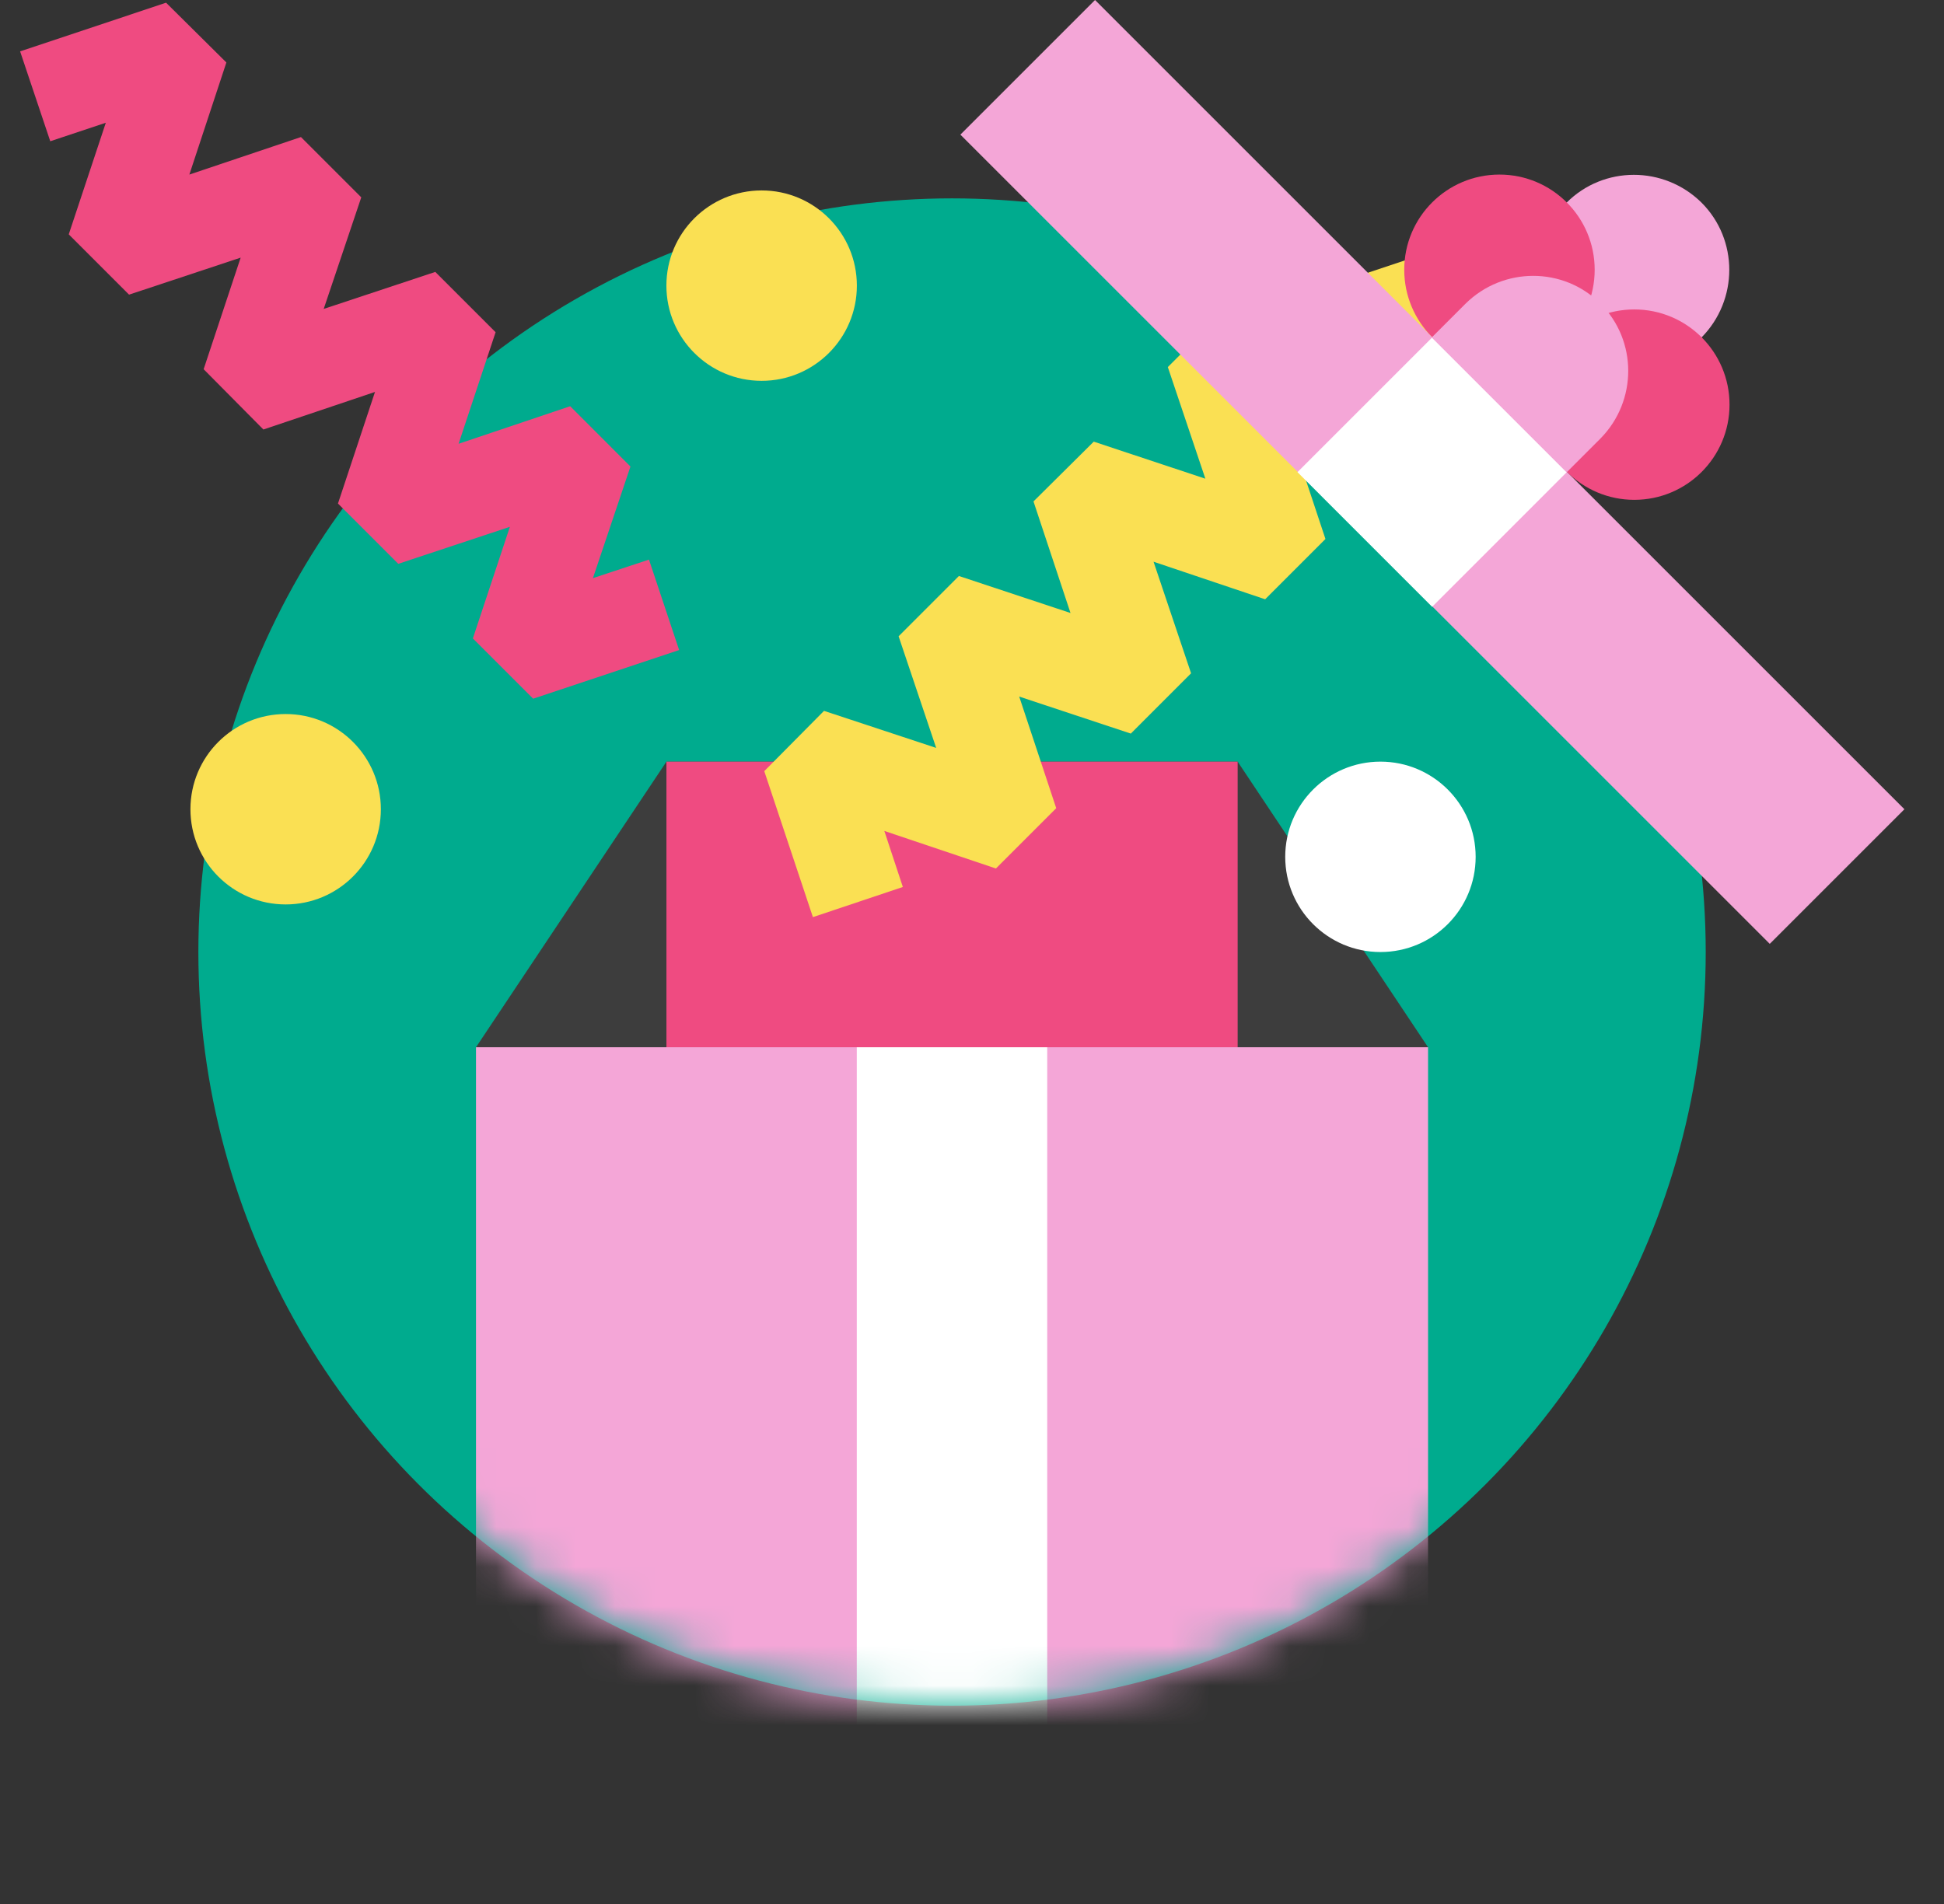 <svg width="49" height="48" viewBox="0 0 49 48" fill="none" xmlns="http://www.w3.org/2000/svg">
<rect x="0" y="0" width="49" height="48" fill="#333333" stroke="none"/>
<ellipse cx="23.997" cy="24.001" rx="18.997" ry="19" fill="#00AB8E"/>
<mask id="mask0" mask-type="alpha" maskUnits="userSpaceOnUse" x="5" y="5" width="38" height="39">
<ellipse cx="23.997" cy="24.001" rx="18.997" ry="19" fill="#00AB8E"/>
</mask>
<g mask="url(#mask0)">
<path d="M35.995 26.401H11.998V43.801H35.995V26.401Z" fill="#F4A6D7"/>
<path d="M26.396 43.801L26.396 26.401H21.596L21.596 43.801H26.396Z" fill="white"/>
<path d="M35.995 26.401H11.998L16.798 19.201H31.196L35.995 26.401Z" fill="#3D3D3D"/>
<path d="M31.196 19.201H16.798V26.401H31.196V19.201Z" fill="#EF4B81"/>
</g>
<path d="M13.438 17.614L11.919 16.095L12.852 13.281L10.039 14.214L8.519 12.694L9.452 9.881L6.639 10.828L5.133 9.308L6.066 6.495L3.253 7.428L1.733 5.908L2.667 3.095L1.267 3.561L0.507 1.295L4.186 0.068L5.706 1.575L4.773 4.401L7.586 3.455L9.106 4.975L8.159 7.788L10.972 6.855L12.492 8.375L11.559 11.188L14.372 10.241L15.891 11.761L14.945 14.575L16.358 14.108L17.118 16.388L13.438 17.614Z" fill="#EF4B81"/>
<path d="M20.49 23.121L19.264 19.441L20.77 17.921L23.597 18.855L22.65 16.041L24.17 14.521L26.983 15.454L26.05 12.641L27.569 11.134L30.382 12.068L29.436 9.254L30.956 7.734L33.769 8.668L33.302 7.268L35.582 6.508L36.808 10.188L35.288 11.708L32.475 10.774L33.409 13.588L31.889 15.108L29.076 14.161L30.022 16.974L28.503 18.494L25.69 17.561L26.623 20.375L25.103 21.895L22.29 20.948L22.757 22.361L20.49 23.121Z" fill="#FAE053"/>
<path d="M19.198 9.601C20.523 9.601 21.598 8.526 21.598 7.201C21.598 5.875 20.523 4.801 19.198 4.801C17.872 4.801 16.797 5.875 16.797 7.201C16.797 8.526 17.872 9.601 19.198 9.601Z" fill="#FAE053"/>
<path d="M7.2 22.801C8.525 22.801 9.6 21.727 9.6 20.401C9.6 19.076 8.525 18.001 7.2 18.001C5.874 18.001 4.8 19.076 4.8 20.401C4.8 21.727 5.874 22.801 7.2 22.801Z" fill="#FAE053"/>
<path d="M34.795 24.001C36.121 24.001 37.195 22.927 37.195 21.601C37.195 20.276 36.121 19.201 34.795 19.201C33.47 19.201 32.395 20.276 32.395 21.601C32.395 22.927 33.47 24.001 34.795 24.001Z" fill="white"/>
<path d="M48.002 20.401L27.601 0L24.207 3.394L44.608 23.795L48.002 20.401Z" fill="#F4A6D7"/>
<path d="M36.098 15.298L39.492 11.903L36.098 8.509L32.704 11.903L36.098 15.298Z" fill="white"/>
<path d="M41.195 10.201L37.795 6.801L39.488 5.108C40.421 4.174 41.941 4.174 42.888 5.108C43.821 6.041 43.821 7.561 42.888 8.508L41.195 10.201Z" fill="#F4A6D7"/>
<path d="M37.795 9.201C39.12 9.201 40.195 8.126 40.195 6.801C40.195 5.475 39.12 4.401 37.795 4.401C36.469 4.401 35.395 5.475 35.395 6.801C35.395 8.126 36.469 9.201 37.795 9.201Z" fill="#EF4B81"/>
<path d="M41.194 12.601C42.52 12.601 43.594 11.526 43.594 10.201C43.594 8.875 42.52 7.801 41.194 7.801C39.869 7.801 38.794 8.875 38.794 10.201C38.794 11.526 39.869 12.601 41.194 12.601Z" fill="#EF4B81"/>
<path d="M40.341 7.655C39.408 6.721 37.888 6.721 36.941 7.655L36.088 8.508L39.488 11.908L40.341 11.055C41.274 10.108 41.274 8.588 40.341 7.655Z" fill="#F4A6D7"/>
</svg>
